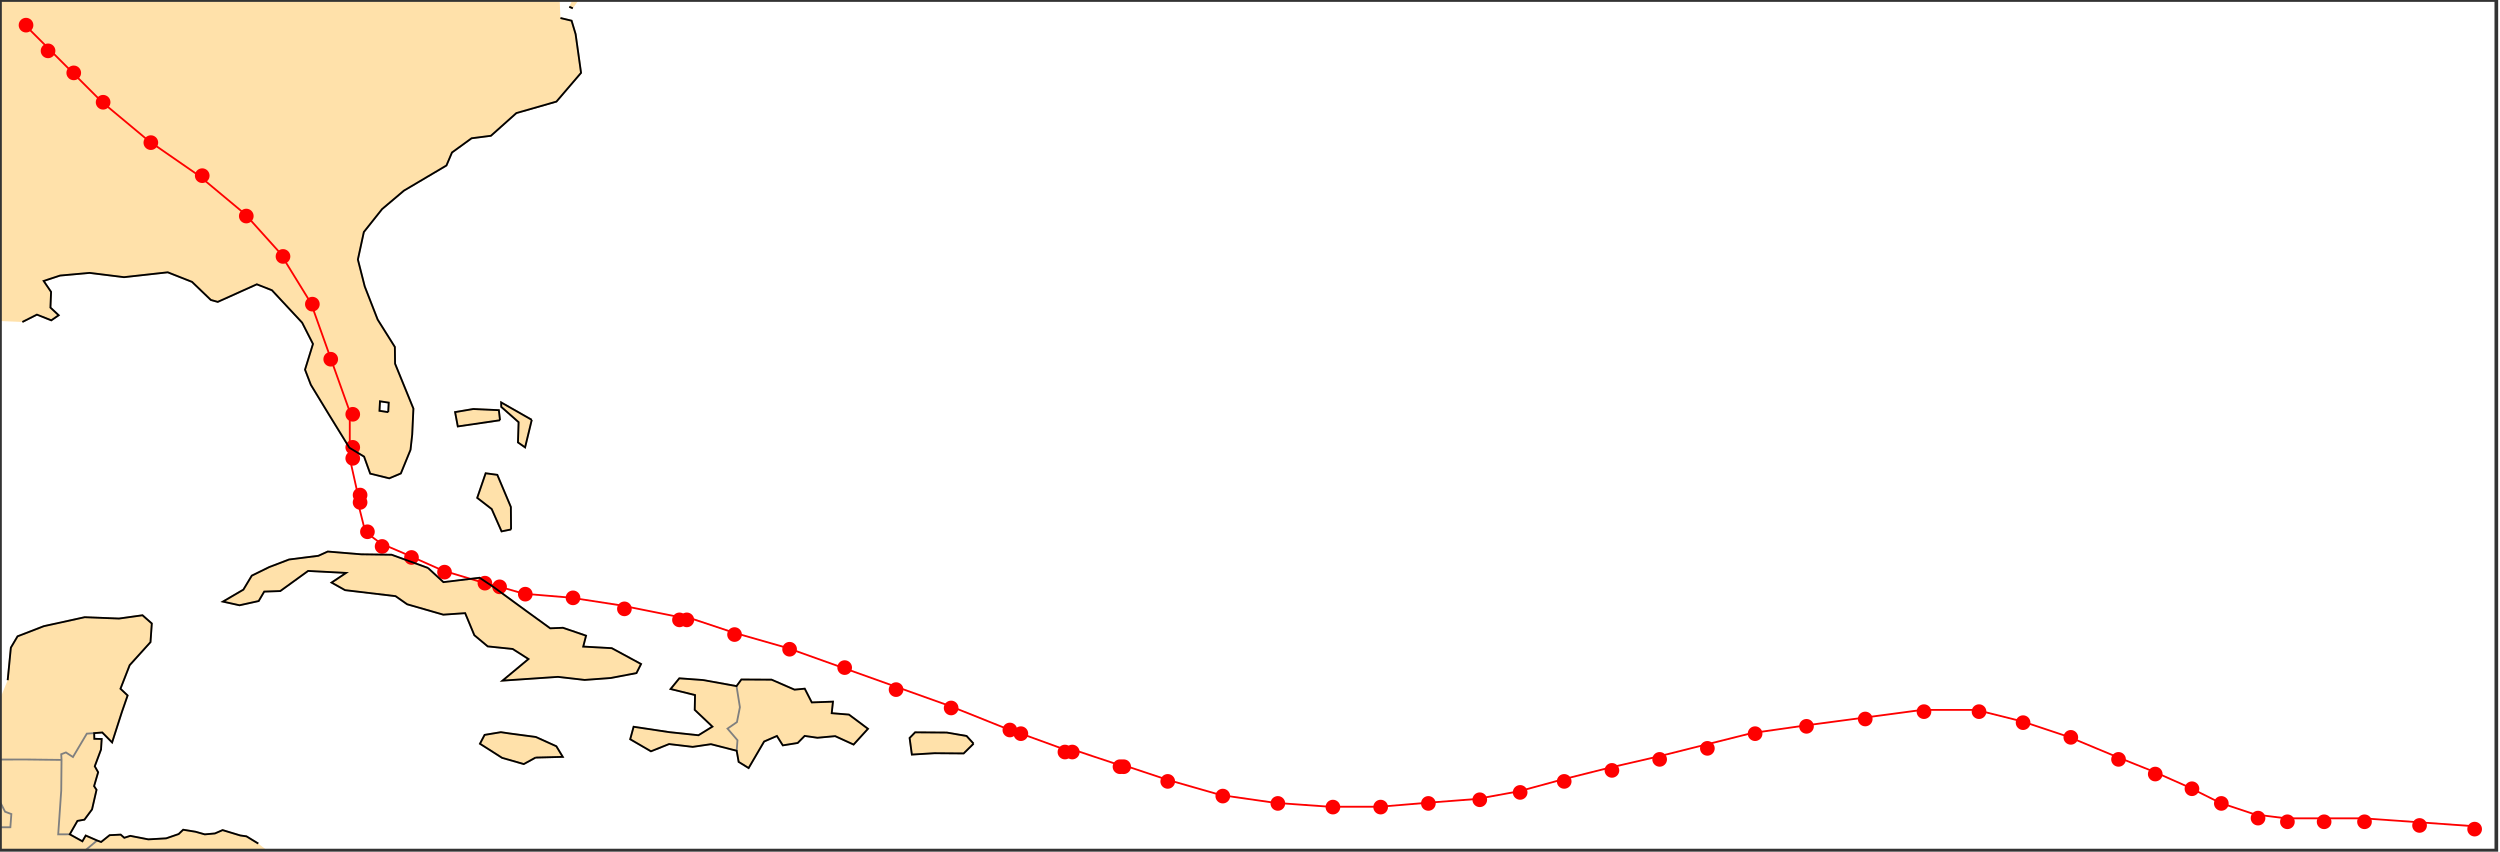 <?xml version="1.0" ?>
<svg version="1.1" encoding="iso-8859-1" baseProfile="full"
xmlns:dc="http://purl.org/dc/elements/1.1/"
xmlns:cc="http://creativecommons.org/ns#"
xmlns:rdf="http://www.w3.org/1999/02/22-rdf-syntax-ns#"
xmlns="http://www.w3.org/2000/svg"
xmlns:xlink="http://www.w3.org/1999/xlink"
xmlns:ev="http://www.w3.org/2001/xml-events"
xmlns:sodipodi="http://sodipodi.sourceforge.net/DTD/sodipodi-0.dtd"
xmlns:inkscape="http://www.inkscape.org/namespaces/inkscape"
inkscape:version="0.46"
inkscape:output_extension="org.inkscape.output.svg.inkscape"
viewBox="0 0 681 232" xml:space="preserve">
<title>Magics plot</title>
<g id="page" transform="translate(0,231.688)" vector-effect="non-scaling-stroke">
<g id="Page0">
<g inkscape:groupmode="layer" inkscape:label="Coastline" id="Coastline"><title>Coastline</title>
<g>
<g id="drawing" transform="translate(957.089,163.165)">
</g>
</g>
</g>
<g inkscape:groupmode="layer" inkscape:label="Coastline" id="Coastline"><title>Coastline</title>
<g>
<g id="drawing" transform="translate(957.089,163.165)">
<g fill-rule="evenodd" stroke="none">
<path fill="rgb(255,225,170)" d="M-702.531 -189.682l7.941 0.062l2.702 -2.66l-1.902 -2.095l-5.392 -0.929l-8.631 -0.062l-1.495 1.542l0.615 4.514l6.163 -0.372"/>
<path fill="rgb(255,225,170)" d="M-811.208 -188.484l7.415 -0.197l-1.748 -2.889l-5.604 -2.533l-7.099 -0.946l-2.403 -0.355l-4.434 0.735l-1.266 2.411l6.031 3.844l5.904 1.693l3.204 -1.763"/>
<path fill="rgb(255,225,170)" d="M-748.945 -192.862l3.488 -1.514l1.605 2.559l4.05 -0.65l1.902 -1.924l3.47 0.502l4.842 -0.442l5.017 2.294l3.917 -4.294l-5.184 -3.87l-4.693 -0.381l0.34 -3.144l-5.771 0.21l-1.915 -3.742l-2.78 0.265l-6.248 -2.715l-8.234 -0.049l-1.319 1.798l-9.149 -1.657l-6.436 -0.466l-2.376 2.913l6.655 1.645l-0.08 4.029l4.818 4.57l-3.798 2.348l-7.96 -0.847l-9.709 -1.465l-0.929 3.4l5.65 3.286l4.935 -1.972l6.436 0.763l4.978 -0.732l7.006 1.793l0.534 3.032l2.716 1.677l4.222 -7.223"/>
<path fill="rgb(255,225,170)" d="M-805.102 -210.474l7.268 0.835l7.1 -0.524l7.014 -1.339l1.251 -2.471l-7.973 -4.317l-7.776 -0.434l0.768 -2.97l-6.291 -2.151l-3.473 0.145l-6.567 -4.758l-8.933 -6.533l-3.736 -2.479l-9.853 1.192l-4.199 -3.862l-9.908 -3.594l-8.288 -0.119l-9.111 -0.753l-2.556 1.159l-7.986 1.01l-5.387 2.056l-4.769 2.346l-2.286 3.806l-5.568 3.259l4.514 1l5.22 -1.153l1.512 -2.574l4.371 -0.147l7.58 -5.481l10.347 0.54l-3.956 2.636l3.682 2.058l13.749 1.635l3.165 2.213l9.836 2.829l5.961 -0.411l2.5 6.007l3.645 3.045l6.8 0.705l4.299 2.74l-7.071 5.885l15.104 -1.028"/>
<path fill="rgb(255,225,170)" d="M-817.876 -250.63l-0.056 -6.121l-3.692 -8.755l-3.174 -0.425l-2.295 6.695l3.95 3.054l2.68 6.078l2.588 -0.525"/>
<path fill="rgb(255,225,170)" d="M-820.886 -280.38l-0.316 -2.743l-6.962 -0.316l-4.958 0.844l0.738 3.903l11.498 -1.688"/>
<path fill="rgb(255,225,170)" d="M-812.236 -280.485l-8.333 -4.747l0.021 1.211l4.726 4.168l-0.173 5.513l1.939 1.352l1.82 -7.498"/>
<path fill="rgb(255,225,170)" d="M-847.901 -265.889l2.632 -6.441l0.458 -4.101l0.332 -7.114l-4.995 -12.236l-0.059 -4.557l-4.688 -7.468l-3.52 -9.023l-1.864 -7.327l1.626 -7.494l4.972 -6.254l5.946 -5.021l11.58 -6.848l1.507 -3.54l5.341 -3.874l5.268 -0.677l6.933 -6.188l10.912 -3.126l6.705 -7.83l-1.482 -10.555l-1.095 -3.649l-3.027 -0.73l-0.221 -4.91h-152.451v87.444l6.091 0.262l3.959 -2l3.914 1.555l2.011 -1.386l-2.241 -2.085l0.172 -4.278l-2.017 -2.975l4.477 -1.474l8.045 -0.726l9.362 1.165l11.922 -1.325l6.614 2.609l5.118 4.922l1.888 0.525l10.642 -4.787l4.118 1.618l8.224 8.825l2.953 5.802l-2.165 7.002l1.584 4.126l4.906 8.07l5.59 9.072l4.008 2.427l1.666 4.628l5.191 1.279l3.154 -1.331z
M-853.718 -282.946L-853.583 -285.537L-851.199 -285.175L-851.334 -282.584L-853.718 -282.946"/>
<path fill="rgb(255,225,170)" d="M-799.458 -394.852h-1.719l-0.84 1.849l0.96 0.42l1.599 -2.269"/>
<path fill="rgb(255,225,170)" d="M-886.74 -165.067l-3.22 -1.97l-1.675 -0.234l-4.818 -1.462l-2.096 0.914l-2.759 0.249l-2.524 -0.717l-3.361 -0.547l-1.237 1.181l-3.394 1.167l-4.876 0.276l-4.9 -0.952l-1.637 0.523l-0.978 -0.861l-3.019 0.152l-2.313 1.854l-1.096 -0.411l-3.094 -1.348l-0.91 1.572l-3.439 -1.908l2.091 -3.654l1.905 -0.335l2.072 -2.799l1.223 -5.329l-0.666 -1.009l1.105 -3.774l-0.922 -1.633l1.707 -4.562l0.175 -2.869l-1.999 -0.048l-0.039 -1.549l2.209 -0.175l2.673 2.709l2.645 -8.23l1.58 -4.561l-1.944 -1.836l2.507 -6.424l5.669 -6.27l0.357 -5.08l-2.53 -2.237l-6.398 0.892l-9.341 -0.367l-11.154 2.447l-7.145 2.762l-1.823 3.084l-0.865 8.861l-2.094 5.126v41.282h72.8l-2.451 -1.902"/>
</g>
<g stroke-width="0.5px" stroke="rgb(209,179,139)" fill="none">
<path d="M-691.888 -192.279l-2.702 2.66l-7.941 -0.062l-6.163 0.372l-0.615 -4.514l1.495 -1.542l8.631 0.062l5.392 0.929l1.902 2.095"/>
<path d="M-811.208 -188.484l-3.204 1.763l-5.904 -1.693l-6.031 -3.844l1.266 -2.411l4.434 -0.735l2.403 0.355l7.099 0.946l5.604 2.533l1.748 2.889l-7.415 0.197"/>
<path d="M-765.608 -209.615l9.149 1.657l1.319 -1.798l8.234 0.049l6.248 2.715l2.78 -0.265l1.915 3.742l5.771 -0.21l-0.34 3.144l4.693 0.381l5.184 3.87l-3.917 4.294l-5.017 -2.294l-4.842 0.442l-3.47 -0.502l-1.902 1.924l-4.05 0.65l-1.605 -2.559l-3.488 1.514l-4.222 7.223l-2.716 -1.677l-0.534 -3.032l-7.006 -1.793l-4.978 0.732l-6.436 -0.763l-4.935 1.972l-5.65 -3.286l0.929 -3.4l9.709 1.465l7.96 0.847l3.798 -2.348l-4.818 -4.57l0.08 -4.029l-6.655 -1.645l2.376 -2.913l6.436 0.466"/>
<path d="M-840.501 -240.14l4.199 3.862l9.853 -1.192l3.736 2.479l8.933 6.533l6.567 4.758l3.473 -0.145l6.291 2.151l-0.768 2.97l7.776 0.434l7.973 4.317l-1.251 2.471l-7.014 1.339l-7.1 0.524l-7.268 -0.835l-15.104 1.028l7.071 -5.885l-4.299 -2.74l-6.8 -0.705l-3.645 -3.045l-2.5 -6.007l-5.961 0.411l-9.836 -2.829l-3.165 -2.213l-13.749 -1.635l-3.682 -2.058l3.956 -2.636l-10.347 -0.54l-7.58 5.481l-4.371 0.147l-1.512 2.574l-5.22 1.153l-4.514 -1l5.568 -3.259l2.286 -3.806l4.769 -2.346l5.387 -2.056l7.986 -1.01l2.556 -1.159l9.111 0.753l8.288 0.119l9.908 3.594"/>
<path d="M-817.876 -250.63l-2.588 0.525l-2.68 -6.078l-3.95 -3.054l2.295 -6.695l3.174 0.425l3.692 8.755l0.056 6.121"/>
<path d="M-820.886 -280.38l-11.498 1.688l-0.738 -3.903l4.958 -0.844l6.962 0.316l0.316 2.743"/>
<path d="M-812.236 -280.485l-1.82 7.498l-1.939 -1.352l0.173 -5.513l-4.726 -4.168l-0.021 -1.211l8.333 4.747"/>
<path d="M-801.057 -392.584l-0.96 -0.42"/>
<path d="M-804.417 -389.942l3.027 0.73l1.095 3.649l1.482 10.555l-6.705 7.83l-10.912 3.126l-6.933 6.188l-5.268 0.677l-5.341 3.874l-1.507 3.54l-11.58 6.848l-5.946 5.021l-4.972 6.254l-1.626 7.494l1.864 7.327l3.52 9.023l4.688 7.468l0.059 4.557l4.995 12.236l-0.332 7.114l-0.458 4.101l-2.632 6.441l-3.154 1.331l-5.191 -1.279l-1.666 -4.628l-4.008 -2.427l-5.59 -9.072l-4.906 -8.07l-1.584 -4.126l2.165 -7.002l-2.953 -5.802l-8.224 -8.825l-4.118 -1.618l-10.642 4.787l-1.888 -0.525l-5.118 -4.922l-6.614 -2.609l-11.922 1.325l-9.362 -1.165l-8.045 0.726l-4.477 1.474l2.017 2.975l-0.172 4.278l2.241 2.085l-2.011 1.386l-3.914 -1.555l-3.959 2"/>
<path d="M-954.995 -209.573l0.865 -8.861l1.823 -3.084l7.145 -2.762l11.154 -2.447l9.341 0.367l6.398 -0.892l2.53 2.237l-0.357 5.08l-5.669 6.27l-2.507 6.424l1.944 1.836l-1.58 4.561l-2.645 8.23l-2.673 -2.709l-2.209 0.175l0.039 1.549l1.999 0.048l-0.175 2.869l-1.707 4.562l0.922 1.633l-1.105 3.774l0.666 1.009l-1.223 5.329l-2.072 2.799l-1.905 0.335l-2.091 3.654l3.439 1.908l0.91 -1.572l3.094 1.348l1.096 0.411l2.313 -1.854l3.019 -0.152l0.978 0.861l1.637 -0.523l4.9 0.952l4.876 -0.276l3.394 -1.167l1.237 -1.181l3.361 0.547l2.524 0.717l2.759 -0.249l2.096 -0.914l4.818 1.462l1.675 0.234l3.22 1.97"/>
<path d="M-851.334 -282.584l0.134 -2.591l-2.384 -0.362l-0.134 2.591l2.384 0.362"/>
</g>
<g stroke-width="0.5px" stroke="rgb(127,127,127)" fill="none">
<path d="M-930.644 -165.904l-3.273 2.74"/>
<path d="M-940.328 -187.851l-9.756 -0.116l-7.005 0.013"/>
<path d="M-957.089 -176.161l0.213 0.133l1.171 2.286l1.709 0.64l-0.27 3.592l-2.822 0.007"/>
<path d="M-931.435 -195.148l-2.005 0.139l-3.779 6.367l-1.915 -1.248l-1.277 0.486l0.083 1.552l-0.082 8.362l-0.826 11.905l3.149 -0.003"/>
<path d="M-756.417 -190.348l0.217 -2.866l-2.715 -3.167l2.572 -1.778l0.806 -4.055l-0.923 -5.745"/>
</g>
</g>
</g>
</g>
<g inkscape:groupmode="layer" inkscape:label="no_name" id="no_name"><title>no_name</title>
<g>
<g id="drawing" transform="translate(957.089,163.165)">
<g stroke-width="0.5px" stroke="rgb(254,0,0)" fill="none">
</g>
<g stroke="rgb(254,0,0)" fill="rgb(254,0,0)">
<circle cx="-283" cy="-169" r="1.5"/>
<circle cx="-298" cy="-170" r="1.5"/>
<circle cx="-313" cy="-171" r="1.5"/>
<circle cx="-324" cy="-171" r="1.5"/>
<circle cx="-334" cy="-171" r="1.5"/>
<circle cx="-342" cy="-172" r="1.5"/>
<circle cx="-352" cy="-176" r="1.5"/>
<circle cx="-360" cy="-180" r="1.5"/>
<circle cx="-370" cy="-184" r="1.5"/>
<circle cx="-380" cy="-188" r="1.5"/>
<circle cx="-393" cy="-194" r="1.5"/>
<circle cx="-406" cy="-198" r="1.5"/>
<circle cx="-418" cy="-201" r="1.5"/>
<circle cx="-433" cy="-201" r="1.5"/>
<circle cx="-449" cy="-199" r="1.5"/>
<circle cx="-465" cy="-197" r="1.5"/>
<circle cx="-479" cy="-195" r="1.5"/>
<circle cx="-492" cy="-191" r="1.5"/>
<circle cx="-505" cy="-188" r="1.5"/>
<circle cx="-518" cy="-185" r="1.5"/>
<circle cx="-531" cy="-182" r="1.5"/>
<circle cx="-543" cy="-179" r="1.5"/>
<circle cx="-554" cy="-177" r="1.5"/>
<circle cx="-568" cy="-176" r="1.5"/>
<circle cx="-581" cy="-175" r="1.5"/>
<circle cx="-594" cy="-175" r="1.5"/>
<circle cx="-609" cy="-176" r="1.5"/>
<circle cx="-624" cy="-178" r="1.5"/>
<circle cx="-639" cy="-182" r="1.5"/>
<circle cx="-651" cy="-186" r="1.5"/>
<circle cx="-652" cy="-186" r="1.5"/>
<circle cx="-665" cy="-190" r="1.5"/>
<circle cx="-667" cy="-190" r="1.5"/>
<circle cx="-679" cy="-195" r="1.5"/>
<circle cx="-682" cy="-196" r="1.5"/>
<circle cx="-698" cy="-202" r="1.5"/>
<circle cx="-713" cy="-207" r="1.5"/>
<circle cx="-727" cy="-213" r="1.5"/>
<circle cx="-742" cy="-218" r="1.5"/>
<circle cx="-757" cy="-222" r="1.5"/>
<circle cx="-770" cy="-226" r="1.5"/>
<circle cx="-772" cy="-226" r="1.5"/>
<circle cx="-787" cy="-229" r="1.5"/>
<circle cx="-801" cy="-232" r="1.5"/>
<circle cx="-814" cy="-233" r="1.5"/>
<circle cx="-821" cy="-235" r="1.5"/>
<circle cx="-825" cy="-236" r="1.5"/>
<circle cx="-836" cy="-239" r="1.5"/>
<circle cx="-845" cy="-243" r="1.5"/>
<circle cx="-853" cy="-246" r="1.5"/>
<circle cx="-857" cy="-250" r="1.5"/>
<circle cx="-859" cy="-258" r="1.5"/>
<circle cx="-859" cy="-260" r="1.5"/>
<circle cx="-861" cy="-270" r="1.5"/>
<circle cx="-861" cy="-273" r="1.5"/>
<circle cx="-861" cy="-282" r="1.5"/>
<circle cx="-867" cy="-297" r="1.5"/>
<circle cx="-872" cy="-312" r="1.5"/>
<circle cx="-880" cy="-325" r="1.5"/>
<circle cx="-890" cy="-336" r="1.5"/>
<circle cx="-902" cy="-347" r="1.5"/>
<circle cx="-916" cy="-356" r="1.5"/>
<circle cx="-929" cy="-367" r="1.5"/>
<circle cx="-937" cy="-375" r="1.5"/>
<circle cx="-944" cy="-381" r="1.5"/>
<circle cx="-950" cy="-388" r="1.5"/>
</g>
<g stroke-width="0.5px" stroke="rgb(254,0,0)" fill="none">
<path d="M-283.755 -169.831l-14.768 -1.055l-14.768 -1.055l-21.097 0l-8.439 -1.055l-9.494 -3.165l-8.439 -4.219l-9.494 -4.219l-10.549 -4.219l-12.658 -5.274l-12.658 -4.219l-12.658 -3.165l-14.768 0l-15.823 2.11l-15.823 2.11l-14.768 2.11l-12.658 3.165l-12.658 3.165l-13.713 3.165l-12.658 3.165l-11.603 3.165l-11.603 2.11l-13.713 1.055l-12.658 1.055l-13.713 0l-14.768 -1.055l-14.768 -2.11l-14.768 -4.219l-12.658 -4.219l-1.055 0l-12.658 -4.219l-2.11 0l-11.603 -4.219l-3.165 -1.055l-15.823 -6.329l-14.768 -5.274l-14.768 -5.274l-14.768 -5.274l-14.768 -4.219l-12.658 -4.219l-2.11 0l-15.823 -3.165l-13.713 -2.11l-12.658 -1.055l-7.384 -2.11l-4.219 -1.055l-10.549 -3.165l-9.494 -4.219l-7.384 -3.165l-4.219 -3.165l-2.11 -8.439l0 -2.11l-2.11 -9.494l0 -12.658l-5.274 -14.768l-5.274 -14.768l-8.439 -13.713l-9.494 -10.549l-12.658 -10.549l-13.713 -9.494l-12.658 -10.549l-8.439 -8.439l-6.329 -6.329l-6.329 -6.329"/>
</g>
</g>
</g>
</g>
<g inkscape:groupmode="layer" inkscape:label="Coastline" id="Coastline"><title>Coastline</title>
<g>
<g id="drawing" transform="translate(957.089,163.165)">
<g stroke-width="0.5px" stroke="rgb(0,0,0)" fill="none">
<path d="M-691.888 -192.279l-2.702 2.66l-7.941 -0.062l-6.163 0.372l-0.615 -4.514l1.495 -1.542l8.631 0.062l5.392 0.929l1.902 2.095"/>
<path d="M-811.208 -188.484l-3.204 1.763l-5.904 -1.693l-6.031 -3.844l1.266 -2.411l4.434 -0.735l2.403 0.355l7.099 0.946l5.604 2.533l1.748 2.889l-7.415 0.197"/>
<path d="M-765.608 -209.615l9.149 1.657l1.319 -1.798l8.234 0.049l6.248 2.715l2.78 -0.265l1.915 3.742l5.771 -0.21l-0.34 3.144l4.693 0.381l5.184 3.87l-3.917 4.294l-5.017 -2.294l-4.842 0.442l-3.47 -0.502l-1.902 1.924l-4.05 0.65l-1.605 -2.559l-3.488 1.514l-4.222 7.223l-2.716 -1.677l-0.534 -3.032l-7.006 -1.793l-4.978 0.732l-6.436 -0.763l-4.935 1.972l-5.65 -3.286l0.929 -3.4l9.709 1.465l7.96 0.847l3.798 -2.348l-4.818 -4.57l0.08 -4.029l-6.655 -1.645l2.376 -2.913l6.436 0.466"/>
<path d="M-840.501 -240.14l4.199 3.862l9.853 -1.192l3.736 2.479l8.933 6.533l6.567 4.758l3.473 -0.145l6.291 2.151l-0.768 2.97l7.776 0.434l7.973 4.317l-1.251 2.471l-7.014 1.339l-7.1 0.524l-7.268 -0.835l-15.104 1.028l7.071 -5.885l-4.299 -2.74l-6.8 -0.705l-3.645 -3.045l-2.5 -6.007l-5.961 0.411l-9.836 -2.829l-3.165 -2.213l-13.749 -1.635l-3.682 -2.058l3.956 -2.636l-10.347 -0.54l-7.58 5.481l-4.371 0.147l-1.512 2.574l-5.22 1.153l-4.514 -1l5.568 -3.259l2.286 -3.806l4.769 -2.346l5.387 -2.056l7.986 -1.01l2.556 -1.159l9.111 0.753l8.288 0.119l9.908 3.594"/>
<path d="M-817.876 -250.63l-2.588 0.525l-2.68 -6.078l-3.95 -3.054l2.295 -6.695l3.174 0.425l3.692 8.755l0.056 6.121"/>
<path d="M-820.886 -280.38l-11.498 1.688l-0.738 -3.903l4.958 -0.844l6.962 0.316l0.316 2.743"/>
<path d="M-812.236 -280.485l-1.82 7.498l-1.939 -1.352l0.173 -5.513l-4.726 -4.168l-0.021 -1.211l8.333 4.747"/>
<path d="M-801.057 -392.584l-0.96 -0.42"/>
<path d="M-804.417 -389.942l3.027 0.73l1.095 3.649l1.482 10.555l-6.705 7.83l-10.912 3.126l-6.933 6.188l-5.268 0.677l-5.341 3.874l-1.507 3.54l-11.58 6.848l-5.946 5.021l-4.972 6.254l-1.626 7.494l1.864 7.327l3.52 9.023l4.688 7.468l0.059 4.557l4.995 12.236l-0.332 7.114l-0.458 4.101l-2.632 6.441l-3.154 1.331l-5.191 -1.279l-1.666 -4.628l-4.008 -2.427l-5.59 -9.072l-4.906 -8.07l-1.584 -4.126l2.165 -7.002l-2.953 -5.802l-8.224 -8.825l-4.118 -1.618l-10.642 4.787l-1.888 -0.525l-5.118 -4.922l-6.614 -2.609l-11.922 1.325l-9.362 -1.165l-8.045 0.726l-4.477 1.474l2.017 2.975l-0.172 4.278l2.241 2.085l-2.011 1.386l-3.914 -1.555l-3.959 2"/>
<path d="M-954.995 -209.573l0.865 -8.861l1.823 -3.084l7.145 -2.762l11.154 -2.447l9.341 0.367l6.398 -0.892l2.53 2.237l-0.357 5.08l-5.669 6.27l-2.507 6.424l1.944 1.836l-1.58 4.561l-2.645 8.23l-2.673 -2.709l-2.209 0.175l0.039 1.549l1.999 0.048l-0.175 2.869l-1.707 4.562l0.922 1.633l-1.105 3.774l0.666 1.009l-1.223 5.329l-2.072 2.799l-1.905 0.335l-2.091 3.654l3.439 1.908l0.91 -1.572l3.094 1.348l1.096 0.411l2.313 -1.854l3.019 -0.152l0.978 0.861l1.637 -0.523l4.9 0.952l4.876 -0.276l3.394 -1.167l1.237 -1.181l3.361 0.547l2.524 0.717l2.759 -0.249l2.096 -0.914l4.818 1.462l1.675 0.234l3.22 1.97"/>
<path d="M-851.334 -282.584l0.134 -2.591l-2.384 -0.362l-0.134 2.591l2.384 0.362"/>
</g>
</g>
</g>
</g>
<g inkscape:groupmode="layer" inkscape:label="Coastline" id="Coastline"><title>Coastline</title>
<g>
<g id="drawing" transform="translate(957.089,163.165)">
<g stroke-width="1px" stroke="rgb(51,51,51)" fill="none">
<path d="M-957.089 -163.165l0 -231.688l680 0l0 231.688l-680 0"/>
</g>
</g>
</g>
</g>
<g id="Clone of page">
</g>
</g>
</g><!--ePage-->
</svg>
